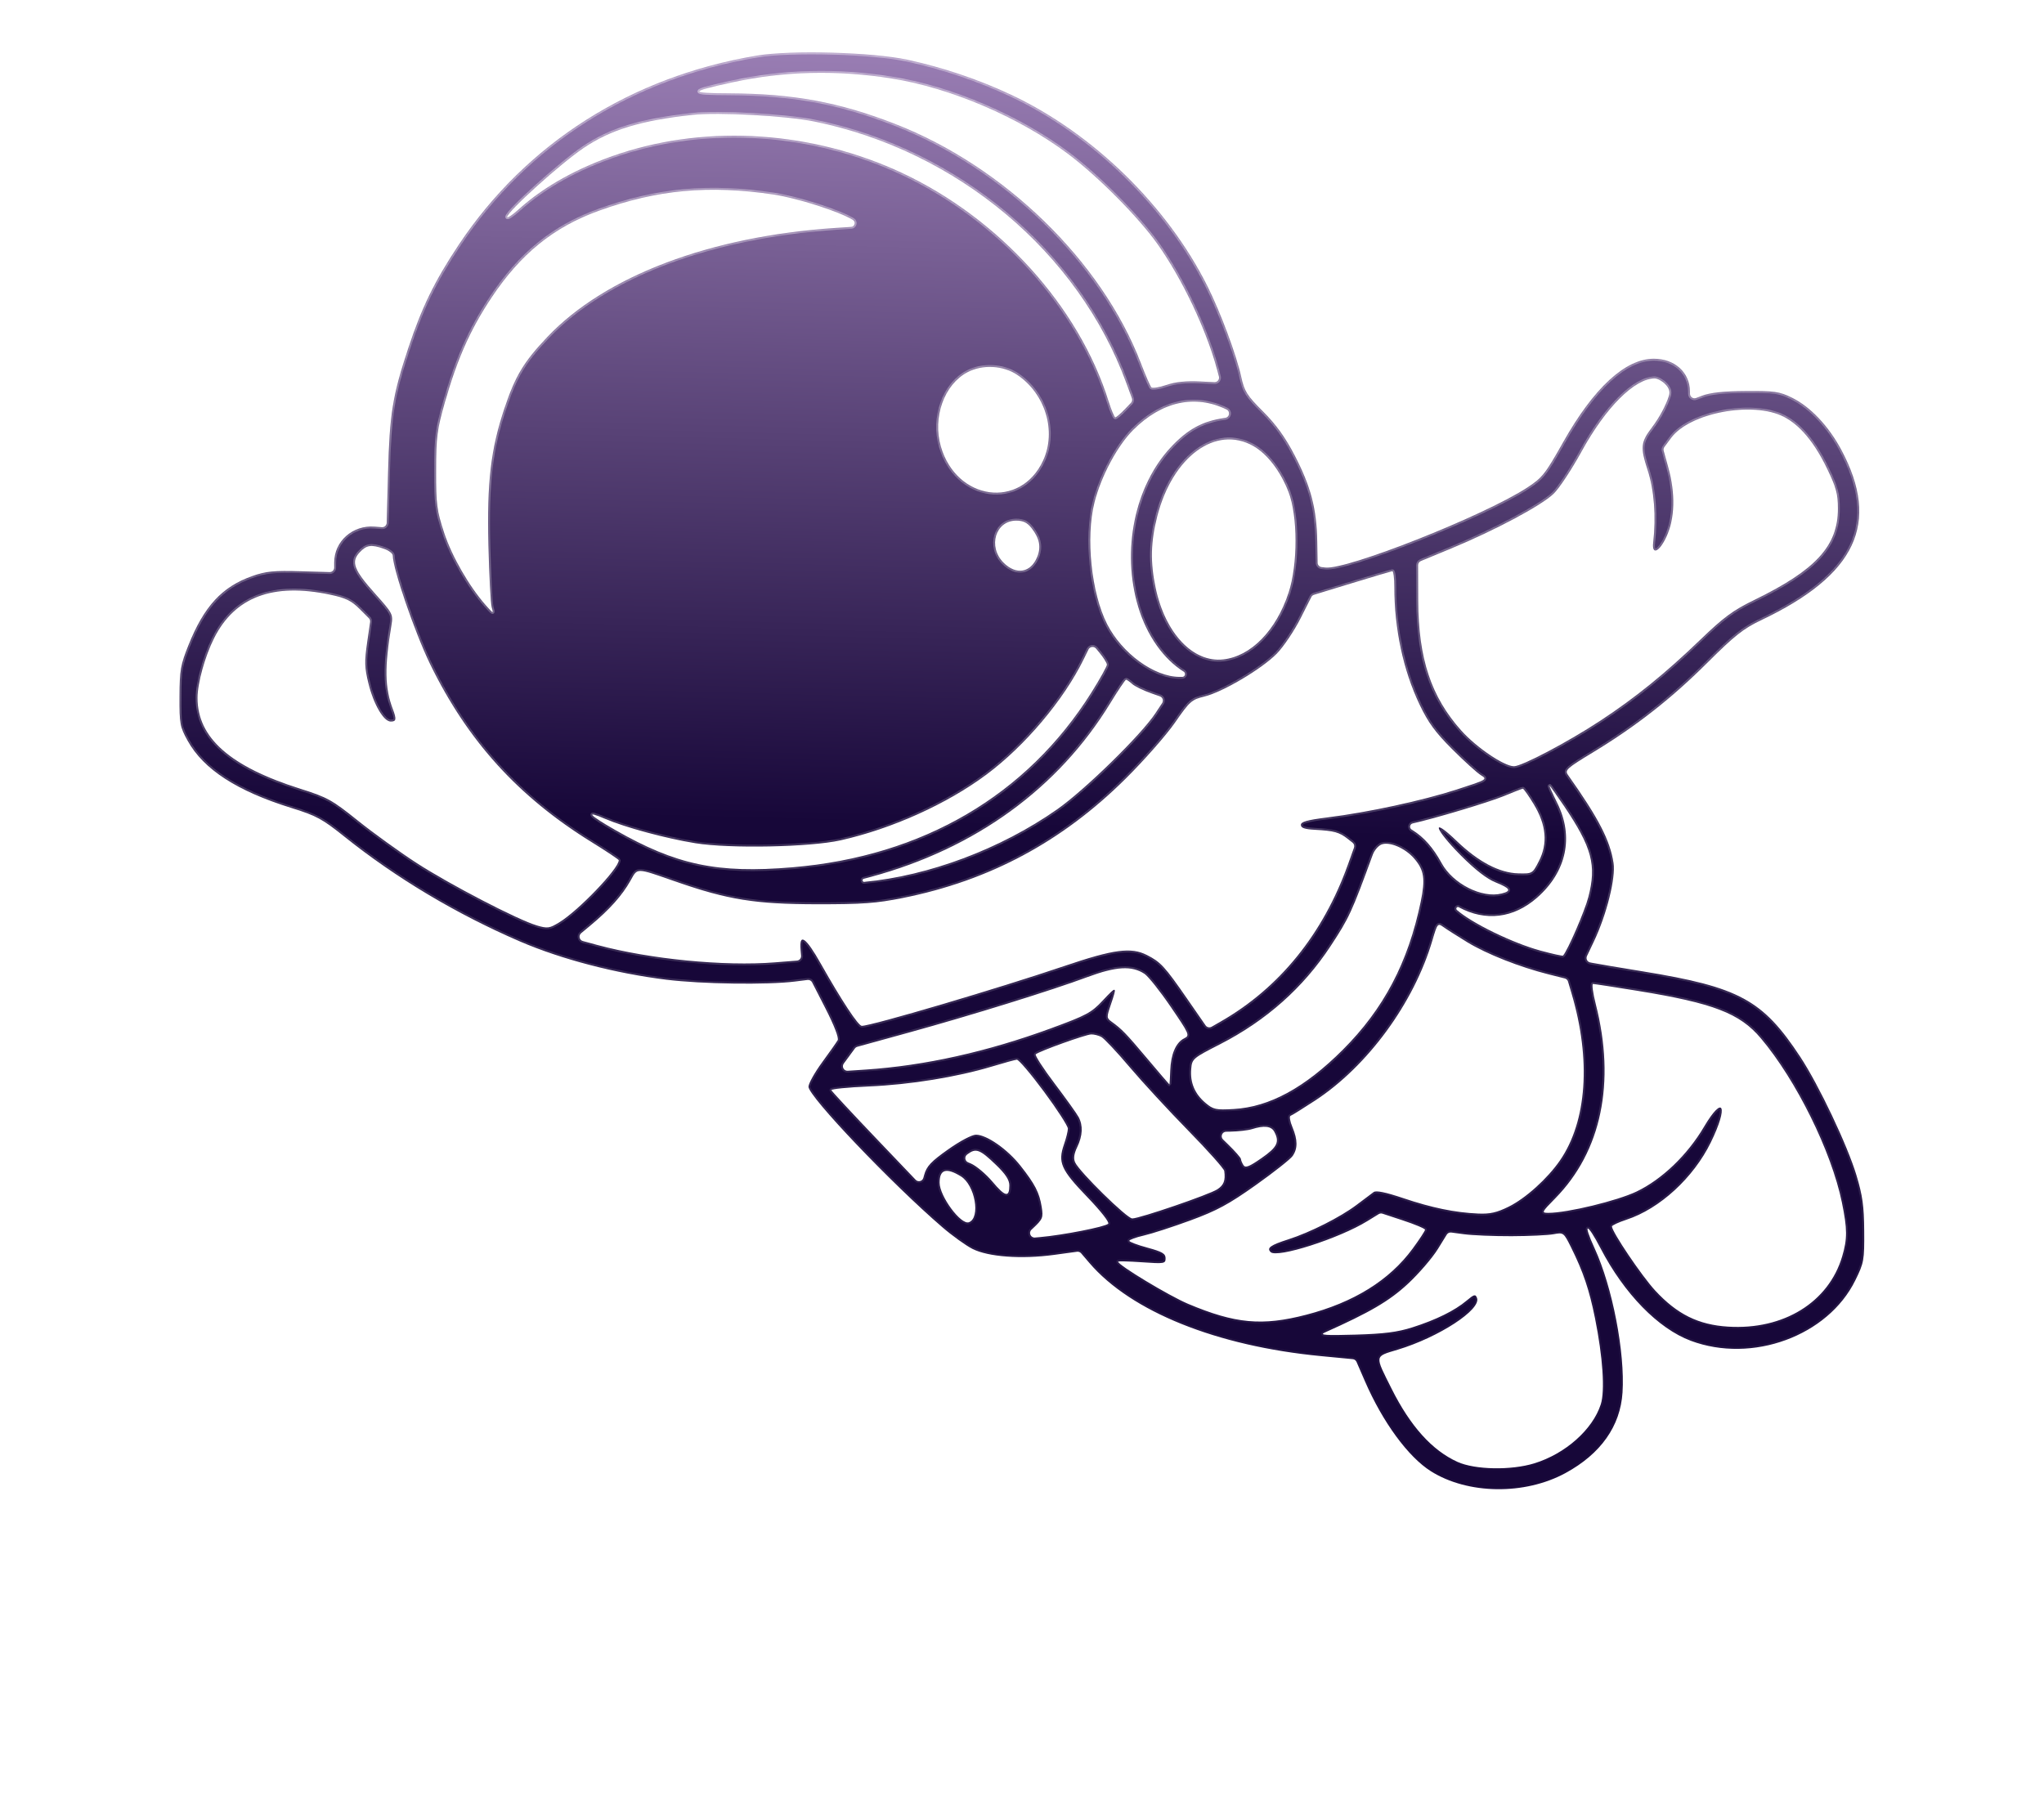 <svg width="660" height="580" viewBox="0 0 660 580" fill="none" xmlns="http://www.w3.org/2000/svg">
<g filter="url(#filter0_ddddiiiiii_1_4)">
<mask id="path-1-inside-1_1_4" fill="white">
<path fill-rule="evenodd" clip-rule="evenodd" d="M244.432 59.03C203.859 65.815 170.014 87.305 148.145 120.165C140.402 131.801 136.263 140.283 131.872 153.514C126.798 168.808 125.843 174.703 125.336 193.872L124.913 209.906C124.891 210.745 124.17 211.394 123.333 211.327L121.032 211.143C113.94 210.576 107.969 215.865 107.961 222.718L107.96 224.367C107.959 225.192 107.277 225.853 106.452 225.829L97.373 225.561C88.459 225.297 85.956 225.54 81.514 227.103C71.784 230.527 65.97 236.804 60.944 249.311C58.34 255.794 58.042 257.479 58.005 265.988C57.965 274.835 58.137 275.769 60.634 280.281C65.753 289.529 76.548 296.526 94.13 301.992C102.193 304.499 104.089 305.524 111.209 311.224C127.938 324.618 147.367 336.226 167.862 345.073C181.219 350.837 198.683 355.409 215.143 357.448C226.665 358.876 247.7 359.18 256.724 358.048L260.792 357.539C261.403 357.463 261.997 357.777 262.277 358.325L266.513 366.605C269.417 372.28 270.951 376.261 270.521 377.008C270.138 377.675 267.862 380.905 265.461 384.189C263.061 387.473 261.098 390.998 261.098 392.025C261.098 395.14 287.964 423.341 304.337 437.412C307.557 440.18 311.926 443.32 314.043 444.391C319.17 446.983 329.854 447.765 340.408 446.322L347.813 445.31C348.306 445.242 348.8 445.43 349.124 445.809L351.767 448.899C365.249 464.66 392.918 475.792 426.649 479.023L436.85 480.001C437.38 480.052 437.841 480.387 438.053 480.875L440.784 487.163C446.505 500.338 454.728 511.56 462.052 516.187C473.953 523.704 492.359 523.959 505.53 516.788C516.918 510.588 523.252 501.642 523.949 490.774C524.778 477.845 520.696 456.733 514.953 444.239C511.027 435.702 512.402 435.661 516.837 444.182C524.496 458.894 535.445 470.117 545.991 474.065C565.82 481.49 590.286 472.508 599.109 454.562C601.921 448.845 602.055 448.099 601.989 438.633C601.931 430.563 601.459 427.179 599.473 420.587C596.555 410.904 587.349 391.498 581.352 382.389C569.207 363.941 561.686 359.856 530.505 354.772C522.791 353.516 515.398 352.268 514.075 352L513.503 351.885C512.571 351.697 512.063 350.683 512.47 349.823L514.739 345.035C518.847 336.369 521.781 324.599 521.04 319.755C519.922 312.449 516.221 305.296 506.309 291.289C505.253 289.796 505.982 289.141 514.326 284.089C528.255 275.657 539.7 266.692 551.337 255.098C560.118 246.348 563.004 244.063 568.673 241.369C599.373 226.779 607.252 210.067 594.605 186.365C590.481 178.635 584.595 172.415 578.637 169.49C574.613 167.514 573.03 167.287 563.774 167.351C556.529 167.402 552.263 167.864 549.586 168.889L547.721 169.602C546.769 169.967 545.746 169.271 545.734 168.251L545.726 167.465C545.657 161.32 540.785 156.922 534.047 156.927C524.845 156.932 514.646 166.342 504.721 183.98C498.97 194.202 498.027 195.385 493.059 198.614C479.089 207.69 434.958 225.159 428.017 224.359L426.786 224.217C426.057 224.133 425.503 223.523 425.49 222.789L425.369 215.875C425.183 205.312 423.316 198.216 418.056 188.08C415.054 182.297 412.078 178.167 407.9 173.988C402.657 168.744 401.857 167.471 400.814 162.719C399.264 155.66 394.135 141.916 389.881 133.427C376.911 107.537 353.064 84.237 326.819 71.811C316.266 66.814 304.52 62.838 292.933 60.343C281.643 57.912 255.373 57.201 244.432 59.03ZM288.122 66.434C307.073 69.475 329.014 78.86 344.804 90.679C354.514 97.947 367.635 111.166 373.861 119.953C381.845 131.221 389.666 147.748 393.062 160.529L393.627 162.656C393.882 163.615 393.129 164.544 392.139 164.494L387.56 164.263C383.091 164.037 379.608 164.397 376.714 165.384C374.368 166.184 372.158 166.532 371.802 166.158C371.446 165.783 369.908 162.231 368.384 158.264C355.743 125.381 324.286 94.784 289.028 81.081C270.862 74.021 256.21 71.326 235.424 71.219C222.452 71.153 222.578 70.704 236.42 67.675C253.147 64.013 270.445 63.598 288.122 66.434ZM263.009 80.307C309.122 89.687 348.286 122.547 363.767 164.844L365.532 169.666C365.724 170.19 365.601 170.778 365.214 171.181L363.299 173.183C361.898 174.646 360.496 175.843 360.184 175.843C359.872 175.843 358.885 173.511 357.993 170.659C348.399 140.038 322.668 111.596 291.275 96.911C262.599 83.497 229.122 81.184 200.319 90.626C187.079 94.966 175.873 101.143 167.492 108.72C165.466 110.551 163.809 111.636 163.809 111.131C163.809 109.443 180.925 93.978 188.402 88.912C197.236 82.926 206.888 79.985 223.713 78.15C232.012 77.245 253.85 78.444 263.009 80.307ZM249.837 103.887C257.557 105.045 271.092 109.381 275.447 112.091C276.454 112.718 276.066 114.267 274.883 114.347L269.655 114.697C229.277 117.403 195.463 130.213 176.801 149.875C169.174 157.91 166.434 162.463 162.936 172.913C158.495 186.177 157.253 196.773 157.751 217.157C157.989 226.909 158.465 235.902 158.809 237.142C159.419 239.336 159.372 239.324 157.035 236.691C151.591 230.557 145.965 220.796 143.452 213.122C141.082 205.886 140.84 204.002 140.861 192.97C140.882 182.061 141.178 179.774 143.72 170.885C147.733 156.861 151.963 147.373 158.758 137.159C168.148 123.044 178.807 114.408 193.329 109.149C212.187 102.319 228.972 100.756 249.837 103.887ZM328.5 162.114C337.599 168.229 341.25 180.327 336.86 189.815C329.562 205.591 308.919 202.767 303.844 185.297C301.103 175.861 304.899 165.237 312.43 161.27C317.283 158.714 323.963 159.065 328.5 162.114ZM537.696 165.071C538.986 166.362 539.36 167.519 538.933 168.903C538.012 171.892 535.824 175.974 533.507 179.025C529.805 183.9 529.64 185.48 532.064 192.905C534.163 199.332 534.82 207.956 533.848 216.317C533.37 220.428 535.819 219.356 538.098 214.457C540.869 208.5 541.083 200.525 538.702 191.933L537.242 186.665C537.121 186.23 537.208 185.764 537.476 185.402L539.637 182.487C545.664 174.358 565.993 170.531 575.996 175.643C581.216 178.31 585.895 183.898 589.97 192.33C592.938 198.47 593.501 200.547 593.501 205.347C593.501 217.385 586.393 225.14 566.466 234.845C559.636 238.171 556.636 240.384 549.041 247.693C537.708 258.599 528.102 266.382 516.835 273.788C506.309 280.706 491.483 288.525 488.89 288.525C485.72 288.525 476.733 282.432 471.867 276.984C462.137 266.09 458.049 253.752 457.976 235.064L457.931 223.602C457.929 223.007 458.286 222.471 458.835 222.243L468.548 218.221C482.851 212.297 497.748 204.339 501.717 200.502C503.505 198.772 507.559 192.633 510.725 186.859C518.508 172.664 527.746 163.404 534.272 163.258C535.138 163.239 536.68 164.055 537.696 165.071ZM396.099 173.311C397.367 173.929 397.074 175.814 395.678 176.017L395.331 176.068C388.358 177.088 383.628 179.653 378.267 185.325C366.417 197.864 362.08 218.929 367.597 237.142C370.365 246.281 375.714 253.882 382.258 257.979C383.036 258.466 382.69 259.668 381.772 259.667L380.907 259.665C372.727 259.655 362.345 252.084 357.513 242.605C352.427 232.629 350.565 214.639 353.445 203.301C355.606 194.796 360.868 184.957 365.973 179.879C375.223 170.677 385.915 168.345 396.099 173.311ZM404.736 185.103C409.237 187.653 413.511 193.229 416.102 199.928C419.107 207.695 419.128 223.316 416.146 232.423C412.134 244.681 403.986 253.018 395.034 254.028C385.295 255.127 376.305 245.626 373.196 230.95C371.445 222.681 371.588 216.109 373.701 207.841C378.648 188.487 392.631 178.242 404.736 185.103ZM333.117 211.596C335.715 214.902 336.272 217.758 334.943 220.968C332.831 226.07 328.15 226.855 324.086 222.788C318.929 217.628 321.469 209.197 328.178 209.197C330.411 209.197 331.737 209.841 333.117 211.596ZM124.038 218.299C125.599 218.844 126.875 219.826 126.875 220.481C126.875 224.7 134.036 245.498 138.973 255.621C151.022 280.327 167.421 298.396 191.059 313.015C195.89 316.004 199.842 318.639 199.842 318.874C199.842 321.566 186.84 335.141 180.623 338.939C177.473 340.864 176.841 340.952 173.417 339.947C167.297 338.15 145.191 326.67 134.532 319.753C129.082 316.215 120.548 310.053 115.566 306.058C107.258 299.394 105.732 298.549 97.099 295.824C74.354 288.644 63.818 279.35 63.818 266.464C63.818 261.659 66.225 252.998 69.203 247.096C75.897 233.826 88.234 229.206 106.59 233.098C111.739 234.189 113.493 235.046 116.271 237.825L119.144 240.701C119.471 241.027 119.624 241.489 119.557 241.946L118.602 248.508C117.698 254.71 117.758 256.682 119.003 261.727C120.682 268.537 123.905 274.074 126.199 274.09C128.004 274.103 128.133 273.357 126.893 270.092C124.275 263.203 124.163 256.56 126.434 242.98C127.019 239.477 126.84 239.13 121.199 232.835C114.29 225.123 113.306 222.502 116.176 219.446C118.411 217.064 119.883 216.85 124.038 218.299ZM450.27 230.63C450.27 244.136 453.127 257.469 458.389 268.529C461.196 274.428 463.451 277.52 468.951 283.015C472.797 286.857 476.956 290.629 478.193 291.399C480.405 292.774 480.275 292.851 470.398 296.047C459.289 299.641 441.787 303.418 428.65 305.057C422.154 305.868 420.093 306.448 420.093 307.466C420.093 308.443 421.316 308.871 424.597 309.042C430.814 309.368 432.497 309.833 435.226 311.982L436.763 313.191C437.258 313.581 437.448 314.243 437.236 314.836L435.26 320.34C427.224 342.724 413.173 360.068 394.284 370.92L391.262 372.656C390.602 373.036 389.762 372.846 389.329 372.22L383.364 363.603C376.142 353.171 374.825 351.74 370.367 349.482C365.251 346.889 359.682 347.628 343.817 353.006C322.287 360.305 281.486 372.36 278.31 372.36C277.184 372.36 271.816 364.216 265.095 352.309C260.256 343.734 258.063 342.221 258.55 347.795L258.717 349.706C258.788 350.516 258.185 351.228 257.375 351.293L250.288 351.858C233.846 353.168 209.833 350.818 192.914 346.242L188.255 344.981C187.111 344.672 186.79 343.202 187.7 342.444L190.662 339.976C196.9 334.78 200.922 330.275 203.644 325.44C206.004 321.248 205.176 321.226 218.429 325.837C235.148 331.655 243.971 333.064 263.8 333.091C278.555 333.109 283 332.785 291.577 331.06C319.589 325.426 342.927 312.933 363.449 292.587C369.454 286.634 376.655 278.456 379.453 274.413C384.196 267.559 384.834 266.992 388.904 266.014C394.814 264.596 407.491 257.085 412.328 252.138C414.498 249.919 417.954 244.776 420.007 240.71L423.46 233.874C423.64 233.518 423.958 233.251 424.339 233.134L436.33 229.472C443.254 227.357 449.223 225.581 449.595 225.525C449.967 225.469 450.27 227.766 450.27 230.63ZM357.461 255.709C357.475 256.253 355.228 260.297 352.469 264.696C331.62 297.927 297.942 317.622 255.917 321.161C231.671 323.203 218.458 320.417 198.663 309.094C190.287 304.303 188.815 302.662 195.435 305.499C201.978 308.302 215.049 311.833 224.614 313.384C235.678 315.177 261.607 314.656 271.457 312.443C288.083 308.706 305.787 300.723 318.578 291.195C331.047 281.905 343.524 267.109 349.941 253.997L351.506 250.802C351.973 249.847 353.269 249.693 353.947 250.511L354.969 251.743C356.326 253.38 357.448 255.165 357.461 255.709ZM365.616 261.952C366.45 262.708 369.203 264.055 371.732 264.947L374.561 265.944C375.461 266.261 375.822 267.338 375.295 268.133L373.09 271.462C368.461 278.445 350.261 296.236 341.382 302.455C323.194 315.195 300.011 323.912 279.114 325.868C278.496 325.926 278.335 325.037 278.934 324.874L281.482 324.181C315.033 315.059 341.76 295.638 358.508 268.213C361.072 264.015 363.379 260.579 363.635 260.579C363.89 260.579 364.782 261.197 365.616 261.952ZM505.064 301.37C514.089 314.769 515.606 320.464 512.908 330.814C511.73 335.334 506.245 347.996 504.739 349.673C504.591 349.839 501.294 349.11 497.413 348.055C488.585 345.653 475.283 339.188 470.539 334.991L470.462 334.923C469.984 334.5 470.512 333.746 471.073 334.051C479.716 338.745 488.802 337.629 496.396 330.939C505.881 322.585 508.281 311.323 502.896 300.441C501.371 297.358 500.244 294.835 500.392 294.835C500.54 294.835 502.642 297.776 505.064 301.37ZM495.279 300.773C499.337 307.474 499.88 313.468 496.946 319.174C494.877 323.199 494.826 323.23 490.331 323.121C484.208 322.974 477.408 319.397 470.341 312.605C461.965 304.557 463.134 308.656 471.665 317.25C476.312 321.932 480.076 324.861 482.921 326.011C487.762 327.966 488.218 328.801 484.903 329.634C478.547 331.23 469.188 326.487 465.546 319.822C462.841 314.872 459.82 311.436 456.202 309.192L455.862 308.981C455.027 308.464 455.243 307.194 456.202 306.981C463.342 305.395 481.065 300.069 485.853 298.069C488.825 296.828 491.476 295.796 491.743 295.774C492.01 295.753 493.601 298.002 495.279 300.773ZM456.703 318.355C459.895 322.071 460.322 324.941 458.78 332.332C454.684 351.962 446.838 366.863 433.646 380.064C421.377 392.341 409.944 398.559 398.423 399.219C392.63 399.55 391.824 399.377 389.307 397.258C385.849 394.346 384.305 390.702 384.674 386.326C384.954 383.007 385.159 382.831 393.995 378.303C408.88 370.675 420.823 360.076 429.645 346.664C435.688 337.478 436.494 335.73 443.315 317.064C443.83 315.655 445.099 314.18 446.135 313.786C448.748 312.791 453.8 314.975 456.703 318.355ZM473.743 345.308C480.058 349.171 490.729 353.385 500.258 355.78L505.307 357.05C505.808 357.176 506.206 357.557 506.353 358.053L507.488 361.876C513.838 383.272 512.456 403.18 503.744 415.831C499.722 421.673 492.633 428.067 487.204 430.75C483.336 432.662 481.167 433.151 477.309 432.98C469.823 432.647 462.413 431.12 453.141 427.999C447.479 426.094 444.374 425.455 443.59 426.037C442.95 426.51 440.442 428.394 438.016 430.222C432.83 434.13 423.022 439.079 416.039 441.311C410.257 443.159 408.978 444.081 410.323 445.427C412.363 447.468 432.372 441.066 441.504 435.451L445.222 433.165C445.589 432.94 446.037 432.887 446.447 433.022L452.99 435.18C456.944 436.484 460.179 437.847 460.179 438.209C460.179 438.572 458.374 441.324 456.167 444.323C448.655 454.535 437.18 461.663 421.83 465.654C407.594 469.356 398.872 468.549 383.645 462.123C377.528 459.541 361.089 449.627 361.089 448.519C361.089 448.327 364.534 448.413 368.746 448.71C376.026 449.225 376.403 449.161 376.403 447.415C376.403 445.917 375.319 445.285 370.547 443.992C367.327 443.119 364.692 442.125 364.692 441.782C364.692 441.438 366.82 440.667 369.421 440.069C372.023 439.47 378.812 437.265 384.51 435.169C392.965 432.058 396.821 429.973 405.486 423.826C411.324 419.685 416.696 415.447 417.422 414.41C419.114 411.99 419.093 409.202 417.348 405.023C416.581 403.187 416.316 401.565 416.757 401.417C417.198 401.27 420.765 399.053 424.681 396.489C441.693 385.355 456.648 364.911 462.581 344.676C464.146 339.333 464.304 339.138 466.029 340.386C467.023 341.106 470.495 343.321 473.743 345.308ZM369.568 355.548C370.778 356.342 374.597 361.14 378.055 366.212C384.152 375.152 384.283 375.462 382.4 376.401C379.728 377.734 378.105 381.499 377.914 386.808C377.826 389.266 377.704 391.279 377.642 391.283C377.581 391.287 374.37 387.537 370.507 382.952C363.6 374.752 362.312 373.42 358.955 370.999C357.355 369.846 357.343 369.575 358.73 365.504C360.808 359.402 360.651 359.322 356.12 364.169C352.426 368.121 350.874 368.953 339.277 373.205C318.72 380.742 298.609 385.217 279.603 386.482L273.774 386.87C272.532 386.952 271.761 385.545 272.498 384.542L273.511 383.164L276.086 379.659C276.281 379.394 276.56 379.202 276.877 379.114L293.29 374.588C313.737 368.949 339.54 360.935 351.18 356.606C360.446 353.16 365.483 352.87 369.568 355.548ZM528.916 361.067C553.301 365.038 561.8 368.312 568.589 376.347C580.02 389.878 591.387 412.883 594.774 429.339C596.547 437.954 596.565 441.13 594.872 446.832C590.472 461.657 575.914 470.616 558.038 469.5C548.435 468.901 541.596 465.515 534.503 457.848C530.205 453.202 520.534 438.873 520.534 437.149C520.534 436.797 522.662 435.807 525.264 434.949C535.983 431.418 546.862 421.437 552.458 409.999C558.244 398.174 556.532 394.333 550.232 405.003C544.87 414.083 536.67 421.949 528.47 425.874C522.257 428.849 506.107 432.757 500.025 432.757C497.71 432.757 497.79 432.589 502.271 428.024C517.128 412.889 521.757 390.655 515.313 365.373C514.396 361.779 514.002 358.838 514.437 358.838C514.871 358.838 521.387 359.841 528.916 361.067ZM355.646 375.945C356.55 376.43 360.647 380.79 364.75 385.635C368.852 390.481 377.376 399.719 383.69 406.164C390.006 412.61 395.254 418.492 395.353 419.235C395.762 422.305 395.205 423.776 393.113 425.148C390.522 426.846 368.008 434.56 365.641 434.56C363.931 434.56 348.616 419.526 347.2 416.457C346.623 415.209 346.828 413.708 347.876 411.511C349.638 407.813 349.791 404.568 348.331 401.823C347.756 400.74 344.273 395.869 340.591 390.998C336.91 386.128 334.161 381.877 334.485 381.554C335.405 380.633 350.538 375.191 352.365 375.124C353.264 375.091 354.741 375.461 355.646 375.945ZM337.14 393.621C341.394 399.365 344.868 404.741 344.86 405.566C344.853 406.39 344.282 408.688 343.591 410.671C341.572 416.468 342.604 418.812 351.021 427.549C355.486 432.184 358.347 435.833 357.865 436.275C356.766 437.283 343.233 439.933 335.866 440.582L334.236 440.725C332.85 440.847 332.091 439.149 333.107 438.198L333.504 437.827C336.767 434.773 336.958 434.313 336.405 430.858C335.665 426.224 334.254 423.482 329.54 417.515C325.326 412.18 318.634 407.516 315.191 407.516C313.856 407.516 310.051 409.525 306.152 412.287C300.642 416.192 299.244 417.683 298.455 420.497L298.184 421.463C297.878 422.555 296.499 422.899 295.715 422.078L283.123 408.881C275.22 400.6 268.639 393.519 268.5 393.144C268.359 392.769 273.832 392.221 280.661 391.927C293.914 391.355 309.005 388.909 320.343 385.493C324.174 384.339 327.78 383.346 328.357 383.286C328.935 383.226 332.887 387.877 337.14 393.621ZM411.503 406.555C413.279 409.876 412.478 411.529 407.374 415.075C403.355 417.867 402.173 418.324 401.543 417.329C401.108 416.642 400.747 415.761 400.738 415.371C400.731 414.98 398.864 412.85 396.588 410.638L394.968 409.062C394.036 408.155 394.661 406.574 395.961 406.549L397.264 406.525C399.911 406.475 403.09 406.11 404.328 405.713C408.213 404.469 410.533 404.741 411.503 406.555ZM321.678 417.3C324.731 420.24 325.957 422.126 325.957 423.88C325.957 427.868 324.636 427.585 320.531 422.713C318.404 420.188 315.228 417.522 313.474 416.79L312.637 416.439C311.594 416.004 311.418 414.602 312.319 413.921L312.435 413.833C315.17 411.769 316.422 412.238 321.678 417.3ZM310.272 420.94C314.864 423.742 316.742 434.31 312.909 435.782C310.371 436.757 303.436 427.407 303.436 423.01C303.436 418.718 305.571 418.072 310.272 420.94ZM488.105 440.29C493.802 440.271 499.915 439.983 501.689 439.65C504.863 439.053 504.951 439.119 507.277 443.788C511.232 451.73 513.203 457.55 515.061 466.766C517.586 479.296 518.321 490.275 516.924 494.6C514.289 502.757 505.484 510.566 495.442 513.653C487.96 515.953 476.297 515.73 470.666 513.18C462.471 509.469 455.452 501.674 449.386 489.549C443.891 478.567 443.787 479.233 451.366 476.941C464.674 472.918 478.392 463.963 476.962 460.232C476.464 458.934 476.025 459.05 473.561 461.124C469.759 464.325 463.747 467.289 456.126 469.718C451.271 471.266 447.022 471.81 437.659 472.082C428.195 472.357 425.997 472.213 427.75 471.429C442.413 464.882 448.651 461.231 454.613 455.707C458.162 452.42 462.557 447.31 464.382 444.353L467.199 439.785C467.502 439.293 468.067 439.026 468.639 439.103L472.721 439.65C475.484 440.021 482.407 440.309 488.105 440.29Z"/>
</mask>
<path fill-rule="evenodd" clip-rule="evenodd" d="M244.432 59.03C203.859 65.815 170.014 87.305 148.145 120.165C140.402 131.801 136.263 140.283 131.872 153.514C126.798 168.808 125.843 174.703 125.336 193.872L124.913 209.906C124.891 210.745 124.17 211.394 123.333 211.327L121.032 211.143C113.94 210.576 107.969 215.865 107.961 222.718L107.96 224.367C107.959 225.192 107.277 225.853 106.452 225.829L97.373 225.561C88.459 225.297 85.956 225.54 81.514 227.103C71.784 230.527 65.97 236.804 60.944 249.311C58.34 255.794 58.042 257.479 58.005 265.988C57.965 274.835 58.137 275.769 60.634 280.281C65.753 289.529 76.548 296.526 94.13 301.992C102.193 304.499 104.089 305.524 111.209 311.224C127.938 324.618 147.367 336.226 167.862 345.073C181.219 350.837 198.683 355.409 215.143 357.448C226.665 358.876 247.7 359.18 256.724 358.048L260.792 357.539C261.403 357.463 261.997 357.777 262.277 358.325L266.513 366.605C269.417 372.28 270.951 376.261 270.521 377.008C270.138 377.675 267.862 380.905 265.461 384.189C263.061 387.473 261.098 390.998 261.098 392.025C261.098 395.14 287.964 423.341 304.337 437.412C307.557 440.18 311.926 443.32 314.043 444.391C319.17 446.983 329.854 447.765 340.408 446.322L347.813 445.31C348.306 445.242 348.8 445.43 349.124 445.809L351.767 448.899C365.249 464.66 392.918 475.792 426.649 479.023L436.85 480.001C437.38 480.052 437.841 480.387 438.053 480.875L440.784 487.163C446.505 500.338 454.728 511.56 462.052 516.187C473.953 523.704 492.359 523.959 505.53 516.788C516.918 510.588 523.252 501.642 523.949 490.774C524.778 477.845 520.696 456.733 514.953 444.239C511.027 435.702 512.402 435.661 516.837 444.182C524.496 458.894 535.445 470.117 545.991 474.065C565.82 481.49 590.286 472.508 599.109 454.562C601.921 448.845 602.055 448.099 601.989 438.633C601.931 430.563 601.459 427.179 599.473 420.587C596.555 410.904 587.349 391.498 581.352 382.389C569.207 363.941 561.686 359.856 530.505 354.772C522.791 353.516 515.398 352.268 514.075 352L513.503 351.885C512.571 351.697 512.063 350.683 512.47 349.823L514.739 345.035C518.847 336.369 521.781 324.599 521.04 319.755C519.922 312.449 516.221 305.296 506.309 291.289C505.253 289.796 505.982 289.141 514.326 284.089C528.255 275.657 539.7 266.692 551.337 255.098C560.118 246.348 563.004 244.063 568.673 241.369C599.373 226.779 607.252 210.067 594.605 186.365C590.481 178.635 584.595 172.415 578.637 169.49C574.613 167.514 573.03 167.287 563.774 167.351C556.529 167.402 552.263 167.864 549.586 168.889L547.721 169.602C546.769 169.967 545.746 169.271 545.734 168.251L545.726 167.465C545.657 161.32 540.785 156.922 534.047 156.927C524.845 156.932 514.646 166.342 504.721 183.98C498.97 194.202 498.027 195.385 493.059 198.614C479.089 207.69 434.958 225.159 428.017 224.359L426.786 224.217C426.057 224.133 425.503 223.523 425.49 222.789L425.369 215.875C425.183 205.312 423.316 198.216 418.056 188.08C415.054 182.297 412.078 178.167 407.9 173.988C402.657 168.744 401.857 167.471 400.814 162.719C399.264 155.66 394.135 141.916 389.881 133.427C376.911 107.537 353.064 84.237 326.819 71.811C316.266 66.814 304.52 62.838 292.933 60.343C281.643 57.912 255.373 57.201 244.432 59.03ZM288.122 66.434C307.073 69.475 329.014 78.86 344.804 90.679C354.514 97.947 367.635 111.166 373.861 119.953C381.845 131.221 389.666 147.748 393.062 160.529L393.627 162.656C393.882 163.615 393.129 164.544 392.139 164.494L387.56 164.263C383.091 164.037 379.608 164.397 376.714 165.384C374.368 166.184 372.158 166.532 371.802 166.158C371.446 165.783 369.908 162.231 368.384 158.264C355.743 125.381 324.286 94.784 289.028 81.081C270.862 74.021 256.21 71.326 235.424 71.219C222.452 71.153 222.578 70.704 236.42 67.675C253.147 64.013 270.445 63.598 288.122 66.434ZM263.009 80.307C309.122 89.687 348.286 122.547 363.767 164.844L365.532 169.666C365.724 170.19 365.601 170.778 365.214 171.181L363.299 173.183C361.898 174.646 360.496 175.843 360.184 175.843C359.872 175.843 358.885 173.511 357.993 170.659C348.399 140.038 322.668 111.596 291.275 96.911C262.599 83.497 229.122 81.184 200.319 90.626C187.079 94.966 175.873 101.143 167.492 108.72C165.466 110.551 163.809 111.636 163.809 111.131C163.809 109.443 180.925 93.978 188.402 88.912C197.236 82.926 206.888 79.985 223.713 78.15C232.012 77.245 253.85 78.444 263.009 80.307ZM249.837 103.887C257.557 105.045 271.092 109.381 275.447 112.091C276.454 112.718 276.066 114.267 274.883 114.347L269.655 114.697C229.277 117.403 195.463 130.213 176.801 149.875C169.174 157.91 166.434 162.463 162.936 172.913C158.495 186.177 157.253 196.773 157.751 217.157C157.989 226.909 158.465 235.902 158.809 237.142C159.419 239.336 159.372 239.324 157.035 236.691C151.591 230.557 145.965 220.796 143.452 213.122C141.082 205.886 140.84 204.002 140.861 192.97C140.882 182.061 141.178 179.774 143.72 170.885C147.733 156.861 151.963 147.373 158.758 137.159C168.148 123.044 178.807 114.408 193.329 109.149C212.187 102.319 228.972 100.756 249.837 103.887ZM328.5 162.114C337.599 168.229 341.25 180.327 336.86 189.815C329.562 205.591 308.919 202.767 303.844 185.297C301.103 175.861 304.899 165.237 312.43 161.27C317.283 158.714 323.963 159.065 328.5 162.114ZM537.696 165.071C538.986 166.362 539.36 167.519 538.933 168.903C538.012 171.892 535.824 175.974 533.507 179.025C529.805 183.9 529.64 185.48 532.064 192.905C534.163 199.332 534.82 207.956 533.848 216.317C533.37 220.428 535.819 219.356 538.098 214.457C540.869 208.5 541.083 200.525 538.702 191.933L537.242 186.665C537.121 186.23 537.208 185.764 537.476 185.402L539.637 182.487C545.664 174.358 565.993 170.531 575.996 175.643C581.216 178.31 585.895 183.898 589.97 192.33C592.938 198.47 593.501 200.547 593.501 205.347C593.501 217.385 586.393 225.14 566.466 234.845C559.636 238.171 556.636 240.384 549.041 247.693C537.708 258.599 528.102 266.382 516.835 273.788C506.309 280.706 491.483 288.525 488.89 288.525C485.72 288.525 476.733 282.432 471.867 276.984C462.137 266.09 458.049 253.752 457.976 235.064L457.931 223.602C457.929 223.007 458.286 222.471 458.835 222.243L468.548 218.221C482.851 212.297 497.748 204.339 501.717 200.502C503.505 198.772 507.559 192.633 510.725 186.859C518.508 172.664 527.746 163.404 534.272 163.258C535.138 163.239 536.68 164.055 537.696 165.071ZM396.099 173.311C397.367 173.929 397.074 175.814 395.678 176.017L395.331 176.068C388.358 177.088 383.628 179.653 378.267 185.325C366.417 197.864 362.08 218.929 367.597 237.142C370.365 246.281 375.714 253.882 382.258 257.979C383.036 258.466 382.69 259.668 381.772 259.667L380.907 259.665C372.727 259.655 362.345 252.084 357.513 242.605C352.427 232.629 350.565 214.639 353.445 203.301C355.606 194.796 360.868 184.957 365.973 179.879C375.223 170.677 385.915 168.345 396.099 173.311ZM404.736 185.103C409.237 187.653 413.511 193.229 416.102 199.928C419.107 207.695 419.128 223.316 416.146 232.423C412.134 244.681 403.986 253.018 395.034 254.028C385.295 255.127 376.305 245.626 373.196 230.95C371.445 222.681 371.588 216.109 373.701 207.841C378.648 188.487 392.631 178.242 404.736 185.103ZM333.117 211.596C335.715 214.902 336.272 217.758 334.943 220.968C332.831 226.07 328.15 226.855 324.086 222.788C318.929 217.628 321.469 209.197 328.178 209.197C330.411 209.197 331.737 209.841 333.117 211.596ZM124.038 218.299C125.599 218.844 126.875 219.826 126.875 220.481C126.875 224.7 134.036 245.498 138.973 255.621C151.022 280.327 167.421 298.396 191.059 313.015C195.89 316.004 199.842 318.639 199.842 318.874C199.842 321.566 186.84 335.141 180.623 338.939C177.473 340.864 176.841 340.952 173.417 339.947C167.297 338.15 145.191 326.67 134.532 319.753C129.082 316.215 120.548 310.053 115.566 306.058C107.258 299.394 105.732 298.549 97.099 295.824C74.354 288.644 63.818 279.35 63.818 266.464C63.818 261.659 66.225 252.998 69.203 247.096C75.897 233.826 88.234 229.206 106.59 233.098C111.739 234.189 113.493 235.046 116.271 237.825L119.144 240.701C119.471 241.027 119.624 241.489 119.557 241.946L118.602 248.508C117.698 254.71 117.758 256.682 119.003 261.727C120.682 268.537 123.905 274.074 126.199 274.09C128.004 274.103 128.133 273.357 126.893 270.092C124.275 263.203 124.163 256.56 126.434 242.98C127.019 239.477 126.84 239.13 121.199 232.835C114.29 225.123 113.306 222.502 116.176 219.446C118.411 217.064 119.883 216.85 124.038 218.299ZM450.27 230.63C450.27 244.136 453.127 257.469 458.389 268.529C461.196 274.428 463.451 277.52 468.951 283.015C472.797 286.857 476.956 290.629 478.193 291.399C480.405 292.774 480.275 292.851 470.398 296.047C459.289 299.641 441.787 303.418 428.65 305.057C422.154 305.868 420.093 306.448 420.093 307.466C420.093 308.443 421.316 308.871 424.597 309.042C430.814 309.368 432.497 309.833 435.226 311.982L436.763 313.191C437.258 313.581 437.448 314.243 437.236 314.836L435.26 320.34C427.224 342.724 413.173 360.068 394.284 370.92L391.262 372.656C390.602 373.036 389.762 372.846 389.329 372.22L383.364 363.603C376.142 353.171 374.825 351.74 370.367 349.482C365.251 346.889 359.682 347.628 343.817 353.006C322.287 360.305 281.486 372.36 278.31 372.36C277.184 372.36 271.816 364.216 265.095 352.309C260.256 343.734 258.063 342.221 258.55 347.795L258.717 349.706C258.788 350.516 258.185 351.228 257.375 351.293L250.288 351.858C233.846 353.168 209.833 350.818 192.914 346.242L188.255 344.981C187.111 344.672 186.79 343.202 187.7 342.444L190.662 339.976C196.9 334.78 200.922 330.275 203.644 325.44C206.004 321.248 205.176 321.226 218.429 325.837C235.148 331.655 243.971 333.064 263.8 333.091C278.555 333.109 283 332.785 291.577 331.06C319.589 325.426 342.927 312.933 363.449 292.587C369.454 286.634 376.655 278.456 379.453 274.413C384.196 267.559 384.834 266.992 388.904 266.014C394.814 264.596 407.491 257.085 412.328 252.138C414.498 249.919 417.954 244.776 420.007 240.71L423.46 233.874C423.64 233.518 423.958 233.251 424.339 233.134L436.33 229.472C443.254 227.357 449.223 225.581 449.595 225.525C449.967 225.469 450.27 227.766 450.27 230.63ZM357.461 255.709C357.475 256.253 355.228 260.297 352.469 264.696C331.62 297.927 297.942 317.622 255.917 321.161C231.671 323.203 218.458 320.417 198.663 309.094C190.287 304.303 188.815 302.662 195.435 305.499C201.978 308.302 215.049 311.833 224.614 313.384C235.678 315.177 261.607 314.656 271.457 312.443C288.083 308.706 305.787 300.723 318.578 291.195C331.047 281.905 343.524 267.109 349.941 253.997L351.506 250.802C351.973 249.847 353.269 249.693 353.947 250.511L354.969 251.743C356.326 253.38 357.448 255.165 357.461 255.709ZM365.616 261.952C366.45 262.708 369.203 264.055 371.732 264.947L374.561 265.944C375.461 266.261 375.822 267.338 375.295 268.133L373.09 271.462C368.461 278.445 350.261 296.236 341.382 302.455C323.194 315.195 300.011 323.912 279.114 325.868C278.496 325.926 278.335 325.037 278.934 324.874L281.482 324.181C315.033 315.059 341.76 295.638 358.508 268.213C361.072 264.015 363.379 260.579 363.635 260.579C363.89 260.579 364.782 261.197 365.616 261.952ZM505.064 301.37C514.089 314.769 515.606 320.464 512.908 330.814C511.73 335.334 506.245 347.996 504.739 349.673C504.591 349.839 501.294 349.11 497.413 348.055C488.585 345.653 475.283 339.188 470.539 334.991L470.462 334.923C469.984 334.5 470.512 333.746 471.073 334.051C479.716 338.745 488.802 337.629 496.396 330.939C505.881 322.585 508.281 311.323 502.896 300.441C501.371 297.358 500.244 294.835 500.392 294.835C500.54 294.835 502.642 297.776 505.064 301.37ZM495.279 300.773C499.337 307.474 499.88 313.468 496.946 319.174C494.877 323.199 494.826 323.23 490.331 323.121C484.208 322.974 477.408 319.397 470.341 312.605C461.965 304.557 463.134 308.656 471.665 317.25C476.312 321.932 480.076 324.861 482.921 326.011C487.762 327.966 488.218 328.801 484.903 329.634C478.547 331.23 469.188 326.487 465.546 319.822C462.841 314.872 459.82 311.436 456.202 309.192L455.862 308.981C455.027 308.464 455.243 307.194 456.202 306.981C463.342 305.395 481.065 300.069 485.853 298.069C488.825 296.828 491.476 295.796 491.743 295.774C492.01 295.753 493.601 298.002 495.279 300.773ZM456.703 318.355C459.895 322.071 460.322 324.941 458.78 332.332C454.684 351.962 446.838 366.863 433.646 380.064C421.377 392.341 409.944 398.559 398.423 399.219C392.63 399.55 391.824 399.377 389.307 397.258C385.849 394.346 384.305 390.702 384.674 386.326C384.954 383.007 385.159 382.831 393.995 378.303C408.88 370.675 420.823 360.076 429.645 346.664C435.688 337.478 436.494 335.73 443.315 317.064C443.83 315.655 445.099 314.18 446.135 313.786C448.748 312.791 453.8 314.975 456.703 318.355ZM473.743 345.308C480.058 349.171 490.729 353.385 500.258 355.78L505.307 357.05C505.808 357.176 506.206 357.557 506.353 358.053L507.488 361.876C513.838 383.272 512.456 403.18 503.744 415.831C499.722 421.673 492.633 428.067 487.204 430.75C483.336 432.662 481.167 433.151 477.309 432.98C469.823 432.647 462.413 431.12 453.141 427.999C447.479 426.094 444.374 425.455 443.59 426.037C442.95 426.51 440.442 428.394 438.016 430.222C432.83 434.13 423.022 439.079 416.039 441.311C410.257 443.159 408.978 444.081 410.323 445.427C412.363 447.468 432.372 441.066 441.504 435.451L445.222 433.165C445.589 432.94 446.037 432.887 446.447 433.022L452.99 435.18C456.944 436.484 460.179 437.847 460.179 438.209C460.179 438.572 458.374 441.324 456.167 444.323C448.655 454.535 437.18 461.663 421.83 465.654C407.594 469.356 398.872 468.549 383.645 462.123C377.528 459.541 361.089 449.627 361.089 448.519C361.089 448.327 364.534 448.413 368.746 448.71C376.026 449.225 376.403 449.161 376.403 447.415C376.403 445.917 375.319 445.285 370.547 443.992C367.327 443.119 364.692 442.125 364.692 441.782C364.692 441.438 366.82 440.667 369.421 440.069C372.023 439.47 378.812 437.265 384.51 435.169C392.965 432.058 396.821 429.973 405.486 423.826C411.324 419.685 416.696 415.447 417.422 414.41C419.114 411.99 419.093 409.202 417.348 405.023C416.581 403.187 416.316 401.565 416.757 401.417C417.198 401.27 420.765 399.053 424.681 396.489C441.693 385.355 456.648 364.911 462.581 344.676C464.146 339.333 464.304 339.138 466.029 340.386C467.023 341.106 470.495 343.321 473.743 345.308ZM369.568 355.548C370.778 356.342 374.597 361.14 378.055 366.212C384.152 375.152 384.283 375.462 382.4 376.401C379.728 377.734 378.105 381.499 377.914 386.808C377.826 389.266 377.704 391.279 377.642 391.283C377.581 391.287 374.37 387.537 370.507 382.952C363.6 374.752 362.312 373.42 358.955 370.999C357.355 369.846 357.343 369.575 358.73 365.504C360.808 359.402 360.651 359.322 356.12 364.169C352.426 368.121 350.874 368.953 339.277 373.205C318.72 380.742 298.609 385.217 279.603 386.482L273.774 386.87C272.532 386.952 271.761 385.545 272.498 384.542L273.511 383.164L276.086 379.659C276.281 379.394 276.56 379.202 276.877 379.114L293.29 374.588C313.737 368.949 339.54 360.935 351.18 356.606C360.446 353.16 365.483 352.87 369.568 355.548ZM528.916 361.067C553.301 365.038 561.8 368.312 568.589 376.347C580.02 389.878 591.387 412.883 594.774 429.339C596.547 437.954 596.565 441.13 594.872 446.832C590.472 461.657 575.914 470.616 558.038 469.5C548.435 468.901 541.596 465.515 534.503 457.848C530.205 453.202 520.534 438.873 520.534 437.149C520.534 436.797 522.662 435.807 525.264 434.949C535.983 431.418 546.862 421.437 552.458 409.999C558.244 398.174 556.532 394.333 550.232 405.003C544.87 414.083 536.67 421.949 528.47 425.874C522.257 428.849 506.107 432.757 500.025 432.757C497.71 432.757 497.79 432.589 502.271 428.024C517.128 412.889 521.757 390.655 515.313 365.373C514.396 361.779 514.002 358.838 514.437 358.838C514.871 358.838 521.387 359.841 528.916 361.067ZM355.646 375.945C356.55 376.43 360.647 380.79 364.75 385.635C368.852 390.481 377.376 399.719 383.69 406.164C390.006 412.61 395.254 418.492 395.353 419.235C395.762 422.305 395.205 423.776 393.113 425.148C390.522 426.846 368.008 434.56 365.641 434.56C363.931 434.56 348.616 419.526 347.2 416.457C346.623 415.209 346.828 413.708 347.876 411.511C349.638 407.813 349.791 404.568 348.331 401.823C347.756 400.74 344.273 395.869 340.591 390.998C336.91 386.128 334.161 381.877 334.485 381.554C335.405 380.633 350.538 375.191 352.365 375.124C353.264 375.091 354.741 375.461 355.646 375.945ZM337.14 393.621C341.394 399.365 344.868 404.741 344.86 405.566C344.853 406.39 344.282 408.688 343.591 410.671C341.572 416.468 342.604 418.812 351.021 427.549C355.486 432.184 358.347 435.833 357.865 436.275C356.766 437.283 343.233 439.933 335.866 440.582L334.236 440.725C332.85 440.847 332.091 439.149 333.107 438.198L333.504 437.827C336.767 434.773 336.958 434.313 336.405 430.858C335.665 426.224 334.254 423.482 329.54 417.515C325.326 412.18 318.634 407.516 315.191 407.516C313.856 407.516 310.051 409.525 306.152 412.287C300.642 416.192 299.244 417.683 298.455 420.497L298.184 421.463C297.878 422.555 296.499 422.899 295.715 422.078L283.123 408.881C275.22 400.6 268.639 393.519 268.5 393.144C268.359 392.769 273.832 392.221 280.661 391.927C293.914 391.355 309.005 388.909 320.343 385.493C324.174 384.339 327.78 383.346 328.357 383.286C328.935 383.226 332.887 387.877 337.14 393.621ZM411.503 406.555C413.279 409.876 412.478 411.529 407.374 415.075C403.355 417.867 402.173 418.324 401.543 417.329C401.108 416.642 400.747 415.761 400.738 415.371C400.731 414.98 398.864 412.85 396.588 410.638L394.968 409.062C394.036 408.155 394.661 406.574 395.961 406.549L397.264 406.525C399.911 406.475 403.09 406.11 404.328 405.713C408.213 404.469 410.533 404.741 411.503 406.555ZM321.678 417.3C324.731 420.24 325.957 422.126 325.957 423.88C325.957 427.868 324.636 427.585 320.531 422.713C318.404 420.188 315.228 417.522 313.474 416.79L312.637 416.439C311.594 416.004 311.418 414.602 312.319 413.921L312.435 413.833C315.17 411.769 316.422 412.238 321.678 417.3ZM310.272 420.94C314.864 423.742 316.742 434.31 312.909 435.782C310.371 436.757 303.436 427.407 303.436 423.01C303.436 418.718 305.571 418.072 310.272 420.94ZM488.105 440.29C493.802 440.271 499.915 439.983 501.689 439.65C504.863 439.053 504.951 439.119 507.277 443.788C511.232 451.73 513.203 457.55 515.061 466.766C517.586 479.296 518.321 490.275 516.924 494.6C514.289 502.757 505.484 510.566 495.442 513.653C487.96 515.953 476.297 515.73 470.666 513.18C462.471 509.469 455.452 501.674 449.386 489.549C443.891 478.567 443.787 479.233 451.366 476.941C464.674 472.918 478.392 463.963 476.962 460.232C476.464 458.934 476.025 459.05 473.561 461.124C469.759 464.325 463.747 467.289 456.126 469.718C451.271 471.266 447.022 471.81 437.659 472.082C428.195 472.357 425.997 472.213 427.75 471.429C442.413 464.882 448.651 461.231 454.613 455.707C458.162 452.42 462.557 447.31 464.382 444.353L467.199 439.785C467.502 439.293 468.067 439.026 468.639 439.103L472.721 439.65C475.484 440.021 482.407 440.309 488.105 440.29Z" fill="url(#paint0_linear_1_4)"/>
<path fill-rule="evenodd" clip-rule="evenodd" d="M244.432 59.03C203.859 65.815 170.014 87.305 148.145 120.165C140.402 131.801 136.263 140.283 131.872 153.514C126.798 168.808 125.843 174.703 125.336 193.872L124.913 209.906C124.891 210.745 124.17 211.394 123.333 211.327L121.032 211.143C113.94 210.576 107.969 215.865 107.961 222.718L107.96 224.367C107.959 225.192 107.277 225.853 106.452 225.829L97.373 225.561C88.459 225.297 85.956 225.54 81.514 227.103C71.784 230.527 65.97 236.804 60.944 249.311C58.34 255.794 58.042 257.479 58.005 265.988C57.965 274.835 58.137 275.769 60.634 280.281C65.753 289.529 76.548 296.526 94.13 301.992C102.193 304.499 104.089 305.524 111.209 311.224C127.938 324.618 147.367 336.226 167.862 345.073C181.219 350.837 198.683 355.409 215.143 357.448C226.665 358.876 247.7 359.18 256.724 358.048L260.792 357.539C261.403 357.463 261.997 357.777 262.277 358.325L266.513 366.605C269.417 372.28 270.951 376.261 270.521 377.008C270.138 377.675 267.862 380.905 265.461 384.189C263.061 387.473 261.098 390.998 261.098 392.025C261.098 395.14 287.964 423.341 304.337 437.412C307.557 440.18 311.926 443.32 314.043 444.391C319.17 446.983 329.854 447.765 340.408 446.322L347.813 445.31C348.306 445.242 348.8 445.43 349.124 445.809L351.767 448.899C365.249 464.66 392.918 475.792 426.649 479.023L436.85 480.001C437.38 480.052 437.841 480.387 438.053 480.875L440.784 487.163C446.505 500.338 454.728 511.56 462.052 516.187C473.953 523.704 492.359 523.959 505.53 516.788C516.918 510.588 523.252 501.642 523.949 490.774C524.778 477.845 520.696 456.733 514.953 444.239C511.027 435.702 512.402 435.661 516.837 444.182C524.496 458.894 535.445 470.117 545.991 474.065C565.82 481.49 590.286 472.508 599.109 454.562C601.921 448.845 602.055 448.099 601.989 438.633C601.931 430.563 601.459 427.179 599.473 420.587C596.555 410.904 587.349 391.498 581.352 382.389C569.207 363.941 561.686 359.856 530.505 354.772C522.791 353.516 515.398 352.268 514.075 352L513.503 351.885C512.571 351.697 512.063 350.683 512.47 349.823L514.739 345.035C518.847 336.369 521.781 324.599 521.04 319.755C519.922 312.449 516.221 305.296 506.309 291.289C505.253 289.796 505.982 289.141 514.326 284.089C528.255 275.657 539.7 266.692 551.337 255.098C560.118 246.348 563.004 244.063 568.673 241.369C599.373 226.779 607.252 210.067 594.605 186.365C590.481 178.635 584.595 172.415 578.637 169.49C574.613 167.514 573.03 167.287 563.774 167.351C556.529 167.402 552.263 167.864 549.586 168.889L547.721 169.602C546.769 169.967 545.746 169.271 545.734 168.251L545.726 167.465C545.657 161.32 540.785 156.922 534.047 156.927C524.845 156.932 514.646 166.342 504.721 183.98C498.97 194.202 498.027 195.385 493.059 198.614C479.089 207.69 434.958 225.159 428.017 224.359L426.786 224.217C426.057 224.133 425.503 223.523 425.49 222.789L425.369 215.875C425.183 205.312 423.316 198.216 418.056 188.08C415.054 182.297 412.078 178.167 407.9 173.988C402.657 168.744 401.857 167.471 400.814 162.719C399.264 155.66 394.135 141.916 389.881 133.427C376.911 107.537 353.064 84.237 326.819 71.811C316.266 66.814 304.52 62.838 292.933 60.343C281.643 57.912 255.373 57.201 244.432 59.03ZM288.122 66.434C307.073 69.475 329.014 78.86 344.804 90.679C354.514 97.947 367.635 111.166 373.861 119.953C381.845 131.221 389.666 147.748 393.062 160.529L393.627 162.656C393.882 163.615 393.129 164.544 392.139 164.494L387.56 164.263C383.091 164.037 379.608 164.397 376.714 165.384C374.368 166.184 372.158 166.532 371.802 166.158C371.446 165.783 369.908 162.231 368.384 158.264C355.743 125.381 324.286 94.784 289.028 81.081C270.862 74.021 256.21 71.326 235.424 71.219C222.452 71.153 222.578 70.704 236.42 67.675C253.147 64.013 270.445 63.598 288.122 66.434ZM263.009 80.307C309.122 89.687 348.286 122.547 363.767 164.844L365.532 169.666C365.724 170.19 365.601 170.778 365.214 171.181L363.299 173.183C361.898 174.646 360.496 175.843 360.184 175.843C359.872 175.843 358.885 173.511 357.993 170.659C348.399 140.038 322.668 111.596 291.275 96.911C262.599 83.497 229.122 81.184 200.319 90.626C187.079 94.966 175.873 101.143 167.492 108.72C165.466 110.551 163.809 111.636 163.809 111.131C163.809 109.443 180.925 93.978 188.402 88.912C197.236 82.926 206.888 79.985 223.713 78.15C232.012 77.245 253.85 78.444 263.009 80.307ZM249.837 103.887C257.557 105.045 271.092 109.381 275.447 112.091C276.454 112.718 276.066 114.267 274.883 114.347L269.655 114.697C229.277 117.403 195.463 130.213 176.801 149.875C169.174 157.91 166.434 162.463 162.936 172.913C158.495 186.177 157.253 196.773 157.751 217.157C157.989 226.909 158.465 235.902 158.809 237.142C159.419 239.336 159.372 239.324 157.035 236.691C151.591 230.557 145.965 220.796 143.452 213.122C141.082 205.886 140.84 204.002 140.861 192.97C140.882 182.061 141.178 179.774 143.72 170.885C147.733 156.861 151.963 147.373 158.758 137.159C168.148 123.044 178.807 114.408 193.329 109.149C212.187 102.319 228.972 100.756 249.837 103.887ZM328.5 162.114C337.599 168.229 341.25 180.327 336.86 189.815C329.562 205.591 308.919 202.767 303.844 185.297C301.103 175.861 304.899 165.237 312.43 161.27C317.283 158.714 323.963 159.065 328.5 162.114ZM537.696 165.071C538.986 166.362 539.36 167.519 538.933 168.903C538.012 171.892 535.824 175.974 533.507 179.025C529.805 183.9 529.64 185.48 532.064 192.905C534.163 199.332 534.82 207.956 533.848 216.317C533.37 220.428 535.819 219.356 538.098 214.457C540.869 208.5 541.083 200.525 538.702 191.933L537.242 186.665C537.121 186.23 537.208 185.764 537.476 185.402L539.637 182.487C545.664 174.358 565.993 170.531 575.996 175.643C581.216 178.31 585.895 183.898 589.97 192.33C592.938 198.47 593.501 200.547 593.501 205.347C593.501 217.385 586.393 225.14 566.466 234.845C559.636 238.171 556.636 240.384 549.041 247.693C537.708 258.599 528.102 266.382 516.835 273.788C506.309 280.706 491.483 288.525 488.89 288.525C485.72 288.525 476.733 282.432 471.867 276.984C462.137 266.09 458.049 253.752 457.976 235.064L457.931 223.602C457.929 223.007 458.286 222.471 458.835 222.243L468.548 218.221C482.851 212.297 497.748 204.339 501.717 200.502C503.505 198.772 507.559 192.633 510.725 186.859C518.508 172.664 527.746 163.404 534.272 163.258C535.138 163.239 536.68 164.055 537.696 165.071ZM396.099 173.311C397.367 173.929 397.074 175.814 395.678 176.017L395.331 176.068C388.358 177.088 383.628 179.653 378.267 185.325C366.417 197.864 362.08 218.929 367.597 237.142C370.365 246.281 375.714 253.882 382.258 257.979C383.036 258.466 382.69 259.668 381.772 259.667L380.907 259.665C372.727 259.655 362.345 252.084 357.513 242.605C352.427 232.629 350.565 214.639 353.445 203.301C355.606 194.796 360.868 184.957 365.973 179.879C375.223 170.677 385.915 168.345 396.099 173.311ZM404.736 185.103C409.237 187.653 413.511 193.229 416.102 199.928C419.107 207.695 419.128 223.316 416.146 232.423C412.134 244.681 403.986 253.018 395.034 254.028C385.295 255.127 376.305 245.626 373.196 230.95C371.445 222.681 371.588 216.109 373.701 207.841C378.648 188.487 392.631 178.242 404.736 185.103ZM333.117 211.596C335.715 214.902 336.272 217.758 334.943 220.968C332.831 226.07 328.15 226.855 324.086 222.788C318.929 217.628 321.469 209.197 328.178 209.197C330.411 209.197 331.737 209.841 333.117 211.596ZM124.038 218.299C125.599 218.844 126.875 219.826 126.875 220.481C126.875 224.7 134.036 245.498 138.973 255.621C151.022 280.327 167.421 298.396 191.059 313.015C195.89 316.004 199.842 318.639 199.842 318.874C199.842 321.566 186.84 335.141 180.623 338.939C177.473 340.864 176.841 340.952 173.417 339.947C167.297 338.15 145.191 326.67 134.532 319.753C129.082 316.215 120.548 310.053 115.566 306.058C107.258 299.394 105.732 298.549 97.099 295.824C74.354 288.644 63.818 279.35 63.818 266.464C63.818 261.659 66.225 252.998 69.203 247.096C75.897 233.826 88.234 229.206 106.59 233.098C111.739 234.189 113.493 235.046 116.271 237.825L119.144 240.701C119.471 241.027 119.624 241.489 119.557 241.946L118.602 248.508C117.698 254.71 117.758 256.682 119.003 261.727C120.682 268.537 123.905 274.074 126.199 274.09C128.004 274.103 128.133 273.357 126.893 270.092C124.275 263.203 124.163 256.56 126.434 242.98C127.019 239.477 126.84 239.13 121.199 232.835C114.29 225.123 113.306 222.502 116.176 219.446C118.411 217.064 119.883 216.85 124.038 218.299ZM450.27 230.63C450.27 244.136 453.127 257.469 458.389 268.529C461.196 274.428 463.451 277.52 468.951 283.015C472.797 286.857 476.956 290.629 478.193 291.399C480.405 292.774 480.275 292.851 470.398 296.047C459.289 299.641 441.787 303.418 428.65 305.057C422.154 305.868 420.093 306.448 420.093 307.466C420.093 308.443 421.316 308.871 424.597 309.042C430.814 309.368 432.497 309.833 435.226 311.982L436.763 313.191C437.258 313.581 437.448 314.243 437.236 314.836L435.26 320.34C427.224 342.724 413.173 360.068 394.284 370.92L391.262 372.656C390.602 373.036 389.762 372.846 389.329 372.22L383.364 363.603C376.142 353.171 374.825 351.74 370.367 349.482C365.251 346.889 359.682 347.628 343.817 353.006C322.287 360.305 281.486 372.36 278.31 372.36C277.184 372.36 271.816 364.216 265.095 352.309C260.256 343.734 258.063 342.221 258.55 347.795L258.717 349.706C258.788 350.516 258.185 351.228 257.375 351.293L250.288 351.858C233.846 353.168 209.833 350.818 192.914 346.242L188.255 344.981C187.111 344.672 186.79 343.202 187.7 342.444L190.662 339.976C196.9 334.78 200.922 330.275 203.644 325.44C206.004 321.248 205.176 321.226 218.429 325.837C235.148 331.655 243.971 333.064 263.8 333.091C278.555 333.109 283 332.785 291.577 331.06C319.589 325.426 342.927 312.933 363.449 292.587C369.454 286.634 376.655 278.456 379.453 274.413C384.196 267.559 384.834 266.992 388.904 266.014C394.814 264.596 407.491 257.085 412.328 252.138C414.498 249.919 417.954 244.776 420.007 240.71L423.46 233.874C423.64 233.518 423.958 233.251 424.339 233.134L436.33 229.472C443.254 227.357 449.223 225.581 449.595 225.525C449.967 225.469 450.27 227.766 450.27 230.63ZM357.461 255.709C357.475 256.253 355.228 260.297 352.469 264.696C331.62 297.927 297.942 317.622 255.917 321.161C231.671 323.203 218.458 320.417 198.663 309.094C190.287 304.303 188.815 302.662 195.435 305.499C201.978 308.302 215.049 311.833 224.614 313.384C235.678 315.177 261.607 314.656 271.457 312.443C288.083 308.706 305.787 300.723 318.578 291.195C331.047 281.905 343.524 267.109 349.941 253.997L351.506 250.802C351.973 249.847 353.269 249.693 353.947 250.511L354.969 251.743C356.326 253.38 357.448 255.165 357.461 255.709ZM365.616 261.952C366.45 262.708 369.203 264.055 371.732 264.947L374.561 265.944C375.461 266.261 375.822 267.338 375.295 268.133L373.09 271.462C368.461 278.445 350.261 296.236 341.382 302.455C323.194 315.195 300.011 323.912 279.114 325.868C278.496 325.926 278.335 325.037 278.934 324.874L281.482 324.181C315.033 315.059 341.76 295.638 358.508 268.213C361.072 264.015 363.379 260.579 363.635 260.579C363.89 260.579 364.782 261.197 365.616 261.952ZM505.064 301.37C514.089 314.769 515.606 320.464 512.908 330.814C511.73 335.334 506.245 347.996 504.739 349.673C504.591 349.839 501.294 349.11 497.413 348.055C488.585 345.653 475.283 339.188 470.539 334.991L470.462 334.923C469.984 334.5 470.512 333.746 471.073 334.051C479.716 338.745 488.802 337.629 496.396 330.939C505.881 322.585 508.281 311.323 502.896 300.441C501.371 297.358 500.244 294.835 500.392 294.835C500.54 294.835 502.642 297.776 505.064 301.37ZM495.279 300.773C499.337 307.474 499.88 313.468 496.946 319.174C494.877 323.199 494.826 323.23 490.331 323.121C484.208 322.974 477.408 319.397 470.341 312.605C461.965 304.557 463.134 308.656 471.665 317.25C476.312 321.932 480.076 324.861 482.921 326.011C487.762 327.966 488.218 328.801 484.903 329.634C478.547 331.23 469.188 326.487 465.546 319.822C462.841 314.872 459.82 311.436 456.202 309.192L455.862 308.981C455.027 308.464 455.243 307.194 456.202 306.981C463.342 305.395 481.065 300.069 485.853 298.069C488.825 296.828 491.476 295.796 491.743 295.774C492.01 295.753 493.601 298.002 495.279 300.773ZM456.703 318.355C459.895 322.071 460.322 324.941 458.78 332.332C454.684 351.962 446.838 366.863 433.646 380.064C421.377 392.341 409.944 398.559 398.423 399.219C392.63 399.55 391.824 399.377 389.307 397.258C385.849 394.346 384.305 390.702 384.674 386.326C384.954 383.007 385.159 382.831 393.995 378.303C408.88 370.675 420.823 360.076 429.645 346.664C435.688 337.478 436.494 335.73 443.315 317.064C443.83 315.655 445.099 314.18 446.135 313.786C448.748 312.791 453.8 314.975 456.703 318.355ZM473.743 345.308C480.058 349.171 490.729 353.385 500.258 355.78L505.307 357.05C505.808 357.176 506.206 357.557 506.353 358.053L507.488 361.876C513.838 383.272 512.456 403.18 503.744 415.831C499.722 421.673 492.633 428.067 487.204 430.75C483.336 432.662 481.167 433.151 477.309 432.98C469.823 432.647 462.413 431.12 453.141 427.999C447.479 426.094 444.374 425.455 443.59 426.037C442.95 426.51 440.442 428.394 438.016 430.222C432.83 434.13 423.022 439.079 416.039 441.311C410.257 443.159 408.978 444.081 410.323 445.427C412.363 447.468 432.372 441.066 441.504 435.451L445.222 433.165C445.589 432.94 446.037 432.887 446.447 433.022L452.99 435.18C456.944 436.484 460.179 437.847 460.179 438.209C460.179 438.572 458.374 441.324 456.167 444.323C448.655 454.535 437.18 461.663 421.83 465.654C407.594 469.356 398.872 468.549 383.645 462.123C377.528 459.541 361.089 449.627 361.089 448.519C361.089 448.327 364.534 448.413 368.746 448.71C376.026 449.225 376.403 449.161 376.403 447.415C376.403 445.917 375.319 445.285 370.547 443.992C367.327 443.119 364.692 442.125 364.692 441.782C364.692 441.438 366.82 440.667 369.421 440.069C372.023 439.47 378.812 437.265 384.51 435.169C392.965 432.058 396.821 429.973 405.486 423.826C411.324 419.685 416.696 415.447 417.422 414.41C419.114 411.99 419.093 409.202 417.348 405.023C416.581 403.187 416.316 401.565 416.757 401.417C417.198 401.27 420.765 399.053 424.681 396.489C441.693 385.355 456.648 364.911 462.581 344.676C464.146 339.333 464.304 339.138 466.029 340.386C467.023 341.106 470.495 343.321 473.743 345.308ZM369.568 355.548C370.778 356.342 374.597 361.14 378.055 366.212C384.152 375.152 384.283 375.462 382.4 376.401C379.728 377.734 378.105 381.499 377.914 386.808C377.826 389.266 377.704 391.279 377.642 391.283C377.581 391.287 374.37 387.537 370.507 382.952C363.6 374.752 362.312 373.42 358.955 370.999C357.355 369.846 357.343 369.575 358.73 365.504C360.808 359.402 360.651 359.322 356.12 364.169C352.426 368.121 350.874 368.953 339.277 373.205C318.72 380.742 298.609 385.217 279.603 386.482L273.774 386.87C272.532 386.952 271.761 385.545 272.498 384.542L273.511 383.164L276.086 379.659C276.281 379.394 276.56 379.202 276.877 379.114L293.29 374.588C313.737 368.949 339.54 360.935 351.18 356.606C360.446 353.16 365.483 352.87 369.568 355.548ZM528.916 361.067C553.301 365.038 561.8 368.312 568.589 376.347C580.02 389.878 591.387 412.883 594.774 429.339C596.547 437.954 596.565 441.13 594.872 446.832C590.472 461.657 575.914 470.616 558.038 469.5C548.435 468.901 541.596 465.515 534.503 457.848C530.205 453.202 520.534 438.873 520.534 437.149C520.534 436.797 522.662 435.807 525.264 434.949C535.983 431.418 546.862 421.437 552.458 409.999C558.244 398.174 556.532 394.333 550.232 405.003C544.87 414.083 536.67 421.949 528.47 425.874C522.257 428.849 506.107 432.757 500.025 432.757C497.71 432.757 497.79 432.589 502.271 428.024C517.128 412.889 521.757 390.655 515.313 365.373C514.396 361.779 514.002 358.838 514.437 358.838C514.871 358.838 521.387 359.841 528.916 361.067ZM355.646 375.945C356.55 376.43 360.647 380.79 364.75 385.635C368.852 390.481 377.376 399.719 383.69 406.164C390.006 412.61 395.254 418.492 395.353 419.235C395.762 422.305 395.205 423.776 393.113 425.148C390.522 426.846 368.008 434.56 365.641 434.56C363.931 434.56 348.616 419.526 347.2 416.457C346.623 415.209 346.828 413.708 347.876 411.511C349.638 407.813 349.791 404.568 348.331 401.823C347.756 400.74 344.273 395.869 340.591 390.998C336.91 386.128 334.161 381.877 334.485 381.554C335.405 380.633 350.538 375.191 352.365 375.124C353.264 375.091 354.741 375.461 355.646 375.945ZM337.14 393.621C341.394 399.365 344.868 404.741 344.86 405.566C344.853 406.39 344.282 408.688 343.591 410.671C341.572 416.468 342.604 418.812 351.021 427.549C355.486 432.184 358.347 435.833 357.865 436.275C356.766 437.283 343.233 439.933 335.866 440.582L334.236 440.725C332.85 440.847 332.091 439.149 333.107 438.198L333.504 437.827C336.767 434.773 336.958 434.313 336.405 430.858C335.665 426.224 334.254 423.482 329.54 417.515C325.326 412.18 318.634 407.516 315.191 407.516C313.856 407.516 310.051 409.525 306.152 412.287C300.642 416.192 299.244 417.683 298.455 420.497L298.184 421.463C297.878 422.555 296.499 422.899 295.715 422.078L283.123 408.881C275.22 400.6 268.639 393.519 268.5 393.144C268.359 392.769 273.832 392.221 280.661 391.927C293.914 391.355 309.005 388.909 320.343 385.493C324.174 384.339 327.78 383.346 328.357 383.286C328.935 383.226 332.887 387.877 337.14 393.621ZM411.503 406.555C413.279 409.876 412.478 411.529 407.374 415.075C403.355 417.867 402.173 418.324 401.543 417.329C401.108 416.642 400.747 415.761 400.738 415.371C400.731 414.98 398.864 412.85 396.588 410.638L394.968 409.062C394.036 408.155 394.661 406.574 395.961 406.549L397.264 406.525C399.911 406.475 403.09 406.11 404.328 405.713C408.213 404.469 410.533 404.741 411.503 406.555ZM321.678 417.3C324.731 420.24 325.957 422.126 325.957 423.88C325.957 427.868 324.636 427.585 320.531 422.713C318.404 420.188 315.228 417.522 313.474 416.79L312.637 416.439C311.594 416.004 311.418 414.602 312.319 413.921L312.435 413.833C315.17 411.769 316.422 412.238 321.678 417.3ZM310.272 420.94C314.864 423.742 316.742 434.31 312.909 435.782C310.371 436.757 303.436 427.407 303.436 423.01C303.436 418.718 305.571 418.072 310.272 420.94ZM488.105 440.29C493.802 440.271 499.915 439.983 501.689 439.65C504.863 439.053 504.951 439.119 507.277 443.788C511.232 451.73 513.203 457.55 515.061 466.766C517.586 479.296 518.321 490.275 516.924 494.6C514.289 502.757 505.484 510.566 495.442 513.653C487.96 515.953 476.297 515.73 470.666 513.18C462.471 509.469 455.452 501.674 449.386 489.549C443.891 478.567 443.787 479.233 451.366 476.941C464.674 472.918 478.392 463.963 476.962 460.232C476.464 458.934 476.025 459.05 473.561 461.124C469.759 464.325 463.747 467.289 456.126 469.718C451.271 471.266 447.022 471.81 437.659 472.082C428.195 472.357 425.997 472.213 427.75 471.429C442.413 464.882 448.651 461.231 454.613 455.707C458.162 452.42 462.557 447.31 464.382 444.353L467.199 439.785C467.502 439.293 468.067 439.026 468.639 439.103L472.721 439.65C475.484 440.021 482.407 440.309 488.105 440.29Z" stroke="url(#paint1_linear_1_4)" stroke-opacity="0.5" stroke-width="1.197" mask="url(#path-1-inside-1_1_4)"/>
</g>
<defs>
<filter id="filter0_ddddiiiiii_1_4" x="0.629" y="0.629" width="658.743" height="578.743" filterUnits="userSpaceOnUse" color-interpolation-filters="sRGB">
<feFlood flood-opacity="0" result="BackgroundImageFix"/>
<feColorMatrix in="SourceAlpha" type="matrix" values="0 0 0 0 0 0 0 0 0 0 0 0 0 0 0 0 0 0 127 0" result="hardAlpha"/>
<feOffset/>
<feGaussianBlur stdDeviation="24.394"/>
<feComposite in2="hardAlpha" operator="out"/>
<feColorMatrix type="matrix" values="0 0 0 0 1 0 0 0 0 1 0 0 0 0 1 0 0 0 0.04 0"/>
<feBlend mode="normal" in2="BackgroundImageFix" result="effect1_dropShadow_1_4"/>
<feColorMatrix in="SourceAlpha" type="matrix" values="0 0 0 0 0 0 0 0 0 0 0 0 0 0 0 0 0 0 127 0" result="hardAlpha"/>
<feOffset/>
<feGaussianBlur stdDeviation="28.686"/>
<feComposite in2="hardAlpha" operator="out"/>
<feColorMatrix type="matrix" values="0 0 0 0 0.617 0 0 0 0 0.483 0 0 0 0 1 0 0 0 0.14 0"/>
<feBlend mode="normal" in2="effect1_dropShadow_1_4" result="effect2_dropShadow_1_4"/>
<feColorMatrix in="SourceAlpha" type="matrix" values="0 0 0 0 0 0 0 0 0 0 0 0 0 0 0 0 0 0 127 0" result="hardAlpha"/>
<feOffset/>
<feGaussianBlur stdDeviation="12.197"/>
<feComposite in2="hardAlpha" operator="out"/>
<feColorMatrix type="matrix" values="0 0 0 0 0.237 0 0 0 0 0 0 0 0 0 0.917 0 0 0 0.03 0"/>
<feBlend mode="normal" in2="effect2_dropShadow_1_4" result="effect3_dropShadow_1_4"/>
<feColorMatrix in="SourceAlpha" type="matrix" values="0 0 0 0 0 0 0 0 0 0 0 0 0 0 0 0 0 0 127 0" result="hardAlpha"/>
<feOffset dy="9.391"/>
<feGaussianBlur stdDeviation="8.357"/>
<feComposite in2="hardAlpha" operator="out"/>
<feColorMatrix type="matrix" values="0 0 0 0 0.502 0 0 0 0 0.325 0 0 0 0 1 0 0 0 0.29 0"/>
<feBlend mode="normal" in2="effect3_dropShadow_1_4" result="effect4_dropShadow_1_4"/>
<feBlend mode="normal" in="SourceGraphic" in2="effect4_dropShadow_1_4" result="shape"/>
<feColorMatrix in="SourceAlpha" type="matrix" values="0 0 0 0 0 0 0 0 0 0 0 0 0 0 0 0 0 0 127 0" result="hardAlpha"/>
<feOffset dy="8.897"/>
<feGaussianBlur stdDeviation="12.11"/>
<feComposite in2="hardAlpha" operator="arithmetic" k2="-1" k3="1"/>
<feColorMatrix type="matrix" values="0 0 0 0 0.838 0 0 0 0 0.789 0 0 0 0 0.971 0 0 0 1 0"/>
<feBlend mode="normal" in2="shape" result="effect5_innerShadow_1_4"/>
<feColorMatrix in="SourceAlpha" type="matrix" values="0 0 0 0 0 0 0 0 0 0 0 0 0 0 0 0 0 0 127 0" result="hardAlpha"/>
<feOffset dx="-0.494" dy="3.954"/>
<feGaussianBlur stdDeviation="2.719"/>
<feComposite in2="hardAlpha" operator="arithmetic" k2="-1" k3="1"/>
<feColorMatrix type="matrix" values="0 0 0 0 1 0 0 0 0 1 0 0 0 0 1 0 0 0 0.3 0"/>
<feBlend mode="normal" in2="effect5_innerShadow_1_4" result="effect6_innerShadow_1_4"/>
<feColorMatrix in="SourceAlpha" type="matrix" values="0 0 0 0 0 0 0 0 0 0 0 0 0 0 0 0 0 0 127 0" result="hardAlpha"/>
<feOffset dx="0.452" dy="0.452"/>
<feGaussianBlur stdDeviation="2.259"/>
<feComposite in2="hardAlpha" operator="arithmetic" k2="-1" k3="1"/>
<feColorMatrix type="matrix" values="0 0 0 0 0.916 0 0 0 0 0.883 0 0 0 0 1 0 0 0 1 0"/>
<feBlend mode="normal" in2="effect6_innerShadow_1_4" result="effect7_innerShadow_1_4"/>
<feColorMatrix in="SourceAlpha" type="matrix" values="0 0 0 0 0 0 0 0 0 0 0 0 0 0 0 0 0 0 127 0" result="hardAlpha"/>
<feOffset dy="-20.76"/>
<feGaussianBlur stdDeviation="28.46"/>
<feComposite in2="hardAlpha" operator="arithmetic" k2="-1" k3="1"/>
<feColorMatrix type="matrix" values="0 0 0 0 0.226 0 0 0 0 0 0 0 0 0 0.833 0 0 0 0.21 0"/>
<feBlend mode="normal" in2="effect7_innerShadow_1_4" result="effect8_innerShadow_1_4"/>
<feColorMatrix in="SourceAlpha" type="matrix" values="0 0 0 0 0 0 0 0 0 0 0 0 0 0 0 0 0 0 127 0" result="hardAlpha"/>
<feOffset dy="-34.106"/>
<feGaussianBlur stdDeviation="15.57"/>
<feComposite in2="hardAlpha" operator="arithmetic" k2="-1" k3="1"/>
<feColorMatrix type="matrix" values="0 0 0 0 0.601 0 0 0 0 0.031 0 0 0 0 0.613 0 0 0 0.11 0"/>
<feBlend mode="normal" in2="effect8_innerShadow_1_4" result="effect9_innerShadow_1_4"/>
<feColorMatrix in="SourceAlpha" type="matrix" values="0 0 0 0 0 0 0 0 0 0 0 0 0 0 0 0 0 0 127 0" result="hardAlpha"/>
<feOffset dy="-8.897"/>
<feGaussianBlur stdDeviation="4.449"/>
<feComposite in2="hardAlpha" operator="arithmetic" k2="-1" k3="1"/>
<feColorMatrix type="matrix" values="0 0 0 0 0.5 0 0 0 0 0 0 0 0 0 1 0 0 0 0.12 0"/>
<feBlend mode="normal" in2="effect9_innerShadow_1_4" result="effect10_innerShadow_1_4"/>
</filter>
<linearGradient id="paint0_linear_1_4" x1="258.421" y1="58" x2="251.945" y2="306.204" gradientUnits="userSpaceOnUse">
<stop stop-color="#997DB3"/>
<stop offset="1" stop-color="#170739"/>
</linearGradient>
<linearGradient id="paint1_linear_1_4" x1="330" y1="58" x2="330.463" y2="542.853" gradientUnits="userSpaceOnUse">
<stop stop-color="white"/>
<stop offset="1" stop-color="white" stop-opacity="0"/>
</linearGradient>
</defs>
</svg>
